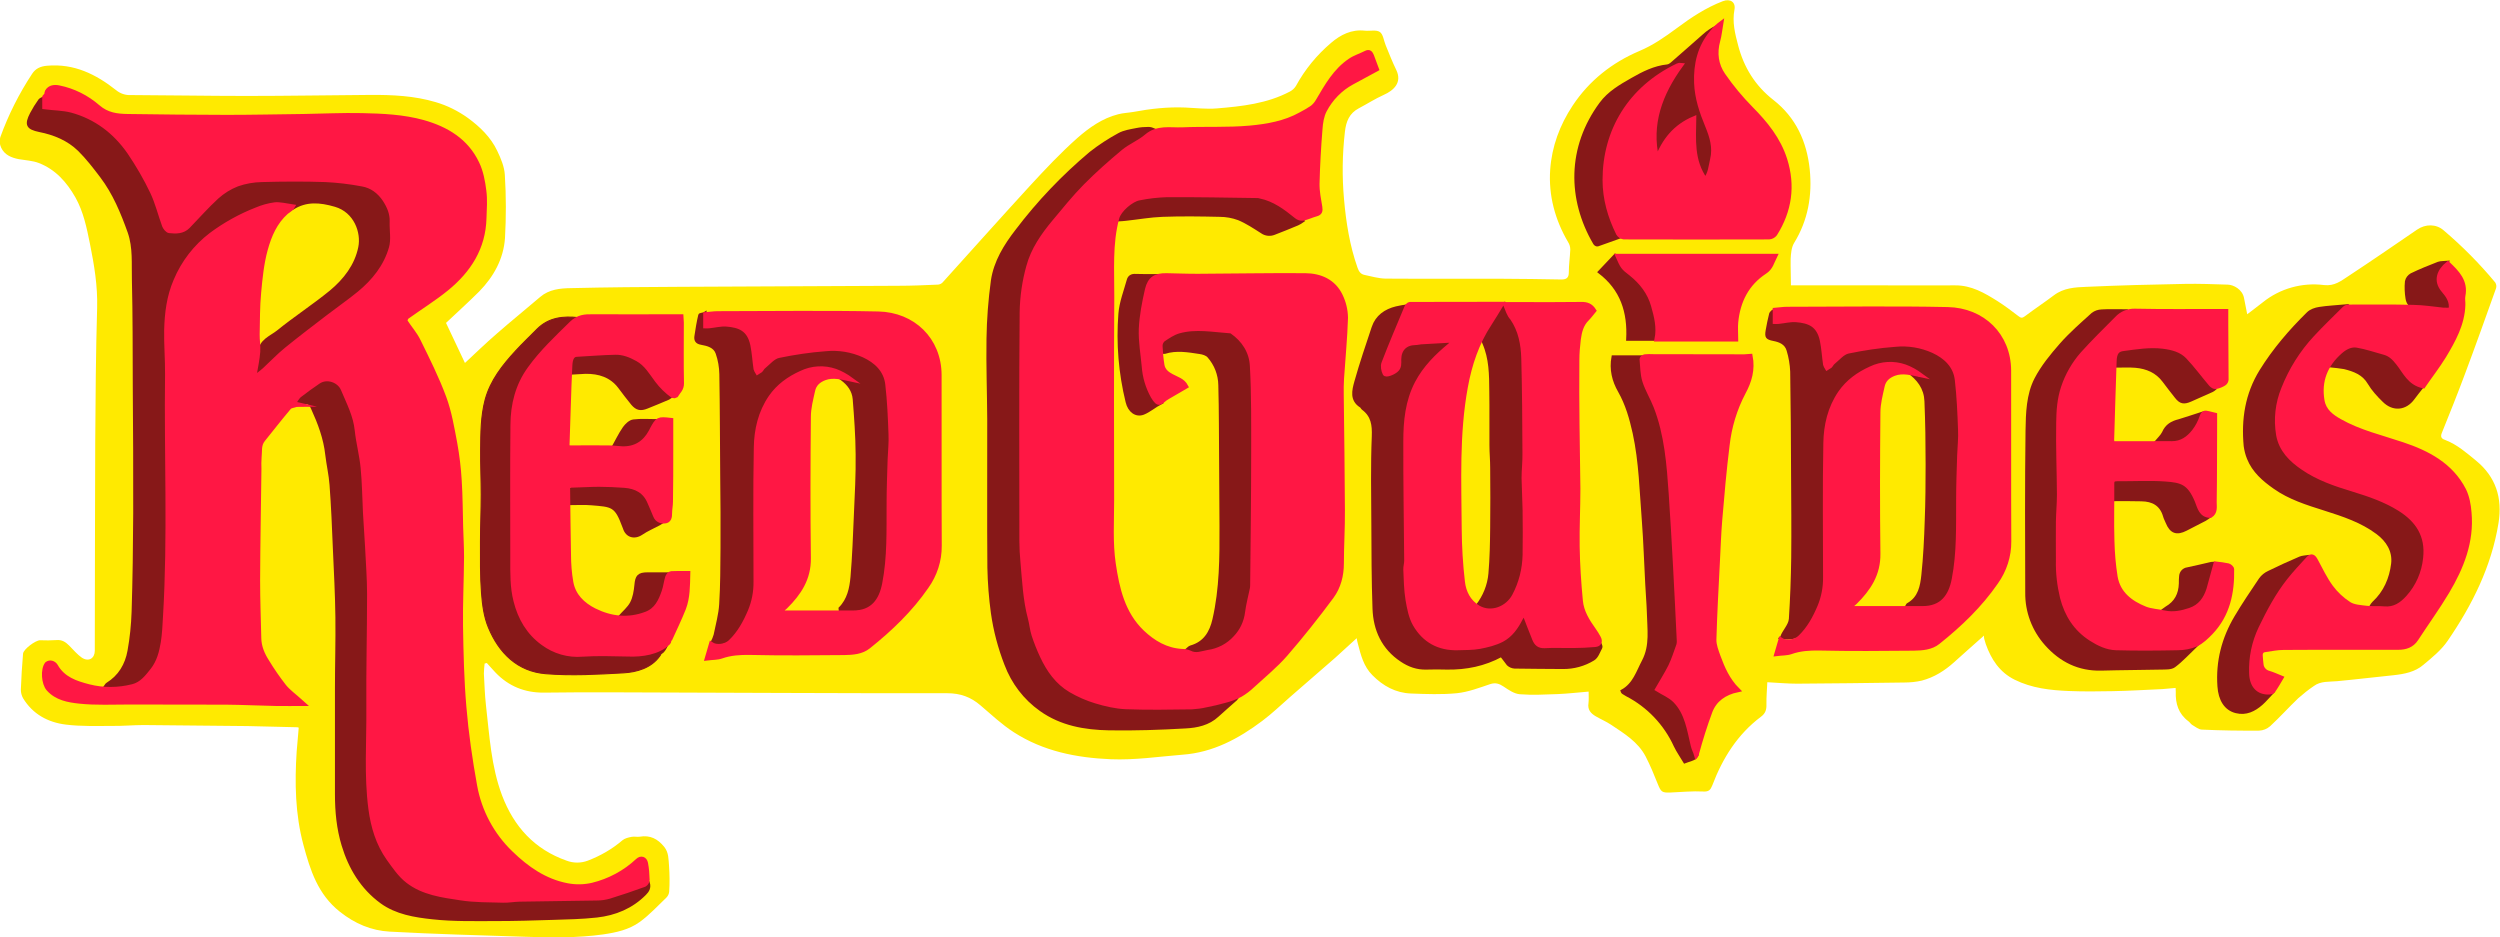 <?xml version="1.0" encoding="utf-8"?>
<!-- Generator: Adobe Illustrator 24.1.2, SVG Export Plug-In . SVG Version: 6.00 Build 0)  -->
<svg version="1.2" baseProfile="tiny" id="Layer_4" xmlns="http://www.w3.org/2000/svg" xmlns:xlink="http://www.w3.org/1999/xlink"
	 x="0px" y="0px" viewBox="0 0 1704 638.6" overflow="visible" xml:space="preserve">
<path fill="#FFEA00" d="M1220.7,194.5h62.9c16.3,0,32.7,0.1,49,0c11.1-0.1,20.1,5.2,29,10.8c4.9,3.1,9.6,6.7,14.2,10.2
	c1.6,1.3,2.6,1.4,4.3,0.1c6.5-4.9,13.3-9.4,19.8-14.3c6.7-5.1,14.5-5.5,22.2-5.8c22.4-1,44.7-1.6,67.1-2c9.7-0.2,19.5,0.2,29.2,0.5
	c4,0.1,9.9,3.2,11.1,9c0.7,3.6,1.4,7.3,2.2,11.2c3.6-2.8,7.2-5.4,10.7-8.2c11.7-9.4,26.8-13.6,41.7-11.7c7.2,0.8,11.6-2.9,16.4-6
	c15.8-10.4,31.4-21.1,47-31.8c5.7-3.9,13-4,18.2,0.6c12.7,10.8,24.5,22.7,35.1,35.5c0.7,1.2,0.9,2.6,0.5,3.9
	c-6.9,19.3-13.8,38.7-21,57.9c-5.1,13.7-10.5,27.2-16,40.8c-1.3,3.2,0.6,4.1,2.6,4.8c8,3.1,14.3,8.7,20.8,14
	c13.5,11.1,18,25.4,15.3,42.4c-4.8,29.7-17.9,55.9-34.7,80.4c-4.3,6.3-10.6,11.4-16.6,16.4c-5.6,4.8-12.8,6.2-20,7
	c-12.9,1.3-25.8,2.9-38.8,4.1c-5.4,0.5-11.1-0.2-15.8,3.3c-3.7,2.5-7.2,5.3-10.6,8.3c-6.5,6.2-12.6,13-19.2,19.1
	c-2.1,1.8-4.7,2.9-7.5,3c-13,0.1-26.1-0.1-39.1-0.7c-2.2-0.1-4.4-2-6.5-3.2c-1-0.6-1.6-1.8-2.6-2.5c-6.8-5.1-8.9-12.1-8.6-20.2
	c0-0.7-0.1-1.4-0.1-2.5c-3.2,0.3-6.2,0.6-9.1,0.8c-11.3,0.5-22.6,1.2-33.9,1.4c-9.9,0.2-19.8,0.3-29.6-0.1
	c-12.8-0.5-25.4-1.9-37.1-7.7c-10.3-5.1-16-13.9-19.7-24.3c-0.8-2.4-1.5-4.8-1.2-5.8c-6.7,6-13.5,11.9-20.2,18
	c-6.5,5.9-13.8,10.5-22.2,12.7c-3.9,0.9-7.9,1.3-11.9,1.3c-24.4,0.4-48.8,0.6-73.2,0.8c-6.4,0-12.9-0.6-20.2-1
	c-0.2,5-0.7,10.1-0.6,15.2c0.1,3.5-0.7,6.1-3.7,8.3c-16,12-26.2,28.3-33.2,46.8c-1.2,3-2.3,4.4-6.1,4.2c-7.5-0.4-15.1,0.4-22.6,0.7
	c-5.7,0.2-6.3-0.5-8.5-5.9c-2.5-6.3-5.1-12.6-8.2-18.6c-5.2-10-14.6-15.7-23.6-21.7c-3.3-2.2-7.1-3.8-10.5-5.8s-5.6-4.5-4.9-8.9
	c0.3-2.4,0.1-4.8,0.1-7.9c-7.2,0.6-14.1,1.4-21.1,1.7c-8.6,0.3-17.3,0.8-25.8,0.1c-3.8-0.3-7.6-2.9-11-5.2c-3-2-5.5-2.9-9.2-1.7
	c-7.4,2.5-15,5.4-22.7,6.2c-10.3,1-20.9,0.6-31.3,0.2s-19-5.1-26.3-12.5c-6-6-7.9-13.8-9.9-21.5c-0.3-1-0.5-2.1-0.8-3.7
	c-5.2,4.7-9.9,9.1-14.7,13.4c-10.2,8.9-20.4,17.7-30.6,26.6c-6.3,5.5-12.4,11.4-19.1,16.4c-16.1,12.1-33.6,21.5-54.2,23
	c-16.3,1.3-32.6,3.8-49.1,3.1c-23.5-1-46-5.5-66-18.4c-8.1-5.2-15.3-12-22.7-18.3c-6.6-5.7-13.7-8.3-22.8-8.3
	c-75.4,0.1-150.8-0.4-226.1-0.6c-16.2-0.1-32.4,0-48.7,0.2c-13,0.1-24-4.3-33-13.7c-2-2.1-3.9-4.3-5.9-6.5l-1.5,0.4
	c-0.3,2.2-0.4,4.5-0.5,6.8c0.4,7.2,0.6,14.3,1.4,21.5c2.4,20.7,3.5,41.7,11,61.6c8.1,21.3,22.1,36.7,43.9,44.4
	c4.7,1.8,9.9,1.8,14.6,0c8.6-3.3,16.6-7.9,23.6-13.9c1.6-1.3,4-1.9,6.2-2.3c1.8-0.4,3.7,0.2,5.5-0.1c7.1-1.2,12.2,1.4,16.7,6.9
	c3.2,4,2.9,8.6,3.3,13c0.4,5.8,0.5,11.7,0.1,17.5c-0.1,1.5-0.8,3-1.9,4.1c-6,5.7-11.6,11.9-18.3,16.7c-7.2,5.2-15.9,7.1-24.8,8.4
	c-17.8,2.5-35.7,2.2-53.5,1.6c-30.7-1-61.4-1.8-92.1-3.5c-12.4-0.7-23.6-5.4-33.8-13.5c-15.1-11.9-20.3-28.5-24.9-45.6
	c-5.6-20.9-6-42.3-4.6-63.7c0.4-5.3,0.9-10.7,1.4-16.2c-0.4-0.2-0.8-0.3-1.2-0.3c-11.2-0.3-22.4-0.6-33.5-0.8
	c-23.6-0.3-47.2-0.5-70.9-0.7c-7.1,0-14.3,0.7-21.4,0.6c-10.6,0-21.2,0.4-31.7-0.9c-12.2-1.5-22.6-7.1-29.2-18
	c-1-1.8-1.5-3.8-1.5-5.8c0.3-8.2,0.8-16.4,1.5-24.6c0.3-3,8.5-9.1,11.6-9.1c3.7,0.2,7.3,0.1,11-0.1c3.9-0.4,6.4,1.3,8.9,3.8
	c2.8,2.8,5.4,6,8.6,8.2c4.6,3,8.8,0.5,8.8-4.8c0.1-47.3,0.1-94.6,0.3-141.9c0.2-30.6,0.4-61.2,1.3-91.8c0.4-14.9-2-29.2-4.9-43.6
	c-2.2-10.9-4.4-21.8-9.9-31.6c-5.9-10.4-13.6-19.1-25-23.5c-4.2-1.6-9-1.8-13.6-2.6c-5.1-1-9.7-2.9-12-7.8c-1.1-2.3-1.3-4.8-0.6-7.2
	C5.7,78.3,13,63.8,21.9,50.3c2.3-3.5,5.5-5.1,10.2-5.5c18.4-1.6,33.3,5.8,47.1,16.7c2.8,2.3,6.4,3.5,10,3.3
	c26.2,0.1,52.4,0.6,78.7,0.6c28.2,0,56.3-0.5,84.5-0.7c15-0.1,30.1,0.6,44.5,4.9c7.9,2.3,15.3,6,22,10.8c8.1,5.9,15.6,13.1,20,22.4
	c2.5,5.2,4.9,10.9,5.2,16.5c0.9,14.3,0.9,28.7,0.1,43c-1,14.2-7.7,26.3-17.6,36.4c-7.3,7.3-15,14.2-22.6,21.4l12.9,27.3
	c7.1-6.6,14.1-13.4,21.5-19.8c9.8-8.6,20-16.8,29.8-25.2c6.1-5.2,13.6-5.9,21-6c24.8-0.6,49.5-0.8,74.3-0.9
	c49.5-0.3,99-0.4,148.6-0.7c9.1,0,18.2-0.4,27.3-0.8c1.1-0.1,2.2-0.6,3-1.4c19.8-21.9,39.4-43.9,59.3-65.6
	c10.5-11.4,21.1-22.7,32.7-33c8-7,17-13.4,27.7-16.1c3.4-0.9,6.9-1,10.4-1.6c11.7-2.2,23.5-3.5,35.4-3c7.2,0.3,14.4,1.2,21.5,0.6
	c17.1-1.4,34.3-3.3,49.8-11.5c1.7-0.9,3.1-2.2,4.1-3.8c6.1-11.2,14.3-21.2,24-29.4c6.4-5.5,13.9-9.3,22.9-8.3
	c3.5,0.4,7.8-0.8,10.3,0.9c2.3,1.6,2.7,6,4,9.1c2.3,5.6,4.5,11.3,7.2,16.8c4.1,8.5-1.6,13.9-8.6,17c-5.8,2.6-11.2,6.1-16.9,9.1
	c-6.5,3.4-8.7,9-9.5,15.9c-1.8,15.4-2,30.9-0.6,46.3c1.4,15.8,3.9,31.5,9.2,46.5c0.9,2.6,2.2,4.4,4.8,4.9c4.7,1,9.5,2.4,14.2,2.5
	c26.6,0.2,53.1,0,79.7,0.1c13.4,0,26.8,0.3,40.2,0.5c3.2,0,5.1-0.9,5.1-4.8c0-5.2,0.8-10.4,1-15.6c0-1.8-0.5-3.6-1.5-5.1
	c-8.9-15.2-13.4-31.7-12.2-49.3c1.1-15.8,6.5-30.4,15.3-43.7c11.3-17.1,26.9-29.3,45.4-37.2c9.5-4,17.5-9.6,25.6-15.6
	c9.8-7.3,19.9-14,31.4-18.4c5-1.9,8.9,0.6,7.9,5.8c-1.6,8.4,0.4,16.4,2.5,24.3c3.9,15,11.6,27.5,24,37.2
	c15.4,12,22.8,28.4,24.8,47.3c1.8,17.8-1.1,34.7-10.7,50.3c-1.8,3-2.1,7.2-2.3,10.8C1220.4,182.5,1220.7,188.6,1220.7,194.5z
	 M1129.7,70.9c1.6-0.9,3.6-1.3,4.3-2.5c3.9-6.4,7.5-13,11.5-20C1139.4,49.1,1130.8,61.9,1129.7,70.9L1129.7,70.9z M696.5,183.6
	l-6.8,9.3l25.3-3.1C708.8,187.7,701.8,189.3,696.5,183.6z M1146.2,498.8l-1.5,0.5c1.8,6,0.1,13.3,6.8,17.6c4-2.9,4.6-6.8,1.8-11.4
	c-0.4,1.6-0.8,3-1.2,4.4l-1,0.3C1149.6,506.4,1147.9,502.6,1146.2,498.8L1146.2,498.8z M1160.5,27.4c0.2,0.2,0.3,0.4,0.5,0.6
	l9.9-9.7l-0.7-0.7L1160.5,27.4z"/>
<path fill="#871818" stroke="#871818" stroke-width="2" stroke-miterlimit="10" d="M71.4,468.5c0.8-1.1,1.2-2,1.8-2.3
	c8.4-5.2,13-13.1,14.7-22.5c1.6-8.8,2.5-17.8,2.8-26.7c0.7-22.4,1-44.8,1.1-67.2c0.1-28.8-0.1-57.5-0.3-86.3
	c-0.1-24.2,0-48.5-0.6-72.7c-0.3-10.9,0.8-22-2.9-32.6c-4.8-13.4-10.2-26.5-18.9-38c-4.8-6.3-9.6-12.6-15.2-18.1
	C46.5,94.9,37,91,26.9,89c-8.1-1.7-9.4-3.9-5.5-11.5c1.7-3.2,3.6-6.3,5.7-9.2c0.7-0.9,2.3-1.2,3.8-2v8.3c1.9-0.3,3.8-0.5,5.6-0.6
	c11,0.1,20.7,4.1,30.1,9.3c10.2,5.6,16.8,14.5,23.7,23.5c9.2,12,15.2,25.6,20.4,39.6c0.9,2.5,0.9,5.3,2,7.6c0.8,1.7,2.7,3.7,4.3,3.9
	c6.7,0.9,11.7-1.7,16.4-7c7.4-8.5,14.8-17,24.8-22.9c6-3.5,12.8-4.7,19.4-4.9c16.9-0.5,33.9-0.6,50.9,0c9.6,0.4,19.6,0.9,28,7
	c7.1,5.2,10.7,12,11.5,20.8c0.7,7.2,1.2,14.3-1.6,21c-4.4,10.8-11.5,20.4-20.6,27.6c-12.4,9.8-25.5,18.6-37.9,28.4
	c-8.8,7-17,14.8-25.4,22.2c-1.9,1.7-3.7,3.5-5.6,5.3l-1.5-0.9c0.5-4.6,1.3-9.3,1.5-13.9c0.2-8.4,7.6-10.6,12.6-14.6
	c11.7-9.5,24.4-17.7,36-27.2c9.5-7.9,17.2-17.8,19.7-30.2c2.1-10.3-3-24.6-16.6-28.6c-10.6-3.1-20-3.8-29.1,2
	c-0.6,0.3-1.2,0.6-1.9,0.8c0.2-1.3,0.3-0.3,0.4-1.3c-4.6-3.4-9.7-3.3-14.6-1.7c-18,5.9-34.6,14.5-48,28.2
	c-8.1,8.3-13.4,18.3-17,29.4c-5.4,16.8-3.9,34-4.1,51.2c-0.1,5.2,0.6,10.4,0.6,15.6c0,42.3,0.1,84.6,0,126.9
	c-0.1,13.3-0.2,26.7-1.6,40c-1.2,11.5-4.3,23-13.6,31.1c-2.9,2.6-7,4.1-10.8,5.3C83.1,469.4,77.1,469.8,71.4,468.5z"/>
<path fill="#871818" stroke="#871818" stroke-width="2" stroke-miterlimit="10" d="M788.2,89.2c-12.5,5.2-22.2,12.6-31.3,20.8
	c-7.4,6.6-14.5,13.6-21.1,21c-8.1,9.2-15.4,19.2-23.3,28.6c-5.3,6.3-8.2,13.7-11.1,21.2c-1.4,3.8-2.3,7.9-2.6,12
	c-5,61.5-1.2,123.2-2.1,184.7c-0.2,10.4,2,20.8,3.3,31.2c0.7,5.8,1.8,11.6,3.2,17.3c1.4,5.3,3.9,10.4,5.4,15.7
	c2.1,7.3,5.8,14,10.7,19.7c7,8.3,16.1,13.2,26.5,16.7c12.5,4.2,25.2,4.2,38,4.2c9.3,0,18.6,0.3,27.8-0.1c6.4-0.2,12.8-1,19-2.4
	c4.4-1,8.5-3.5,13.6-5.8c-0.5,0.9-1.1,1.8-1.8,2.6c-4.1,3.7-8.4,7.3-12.5,11.1c-6.2,5.8-14.1,7.4-21.8,7.8
	c-17.3,1-34.8,1.6-52.2,1.3c-16.5-0.3-32.6-3.1-46.5-13c-10.9-7.7-19.1-18.5-23.8-31c-4.4-11.3-7.5-23-9.2-35
	c-1.4-10.2-2.2-20.5-2.4-30.9c-0.3-33.8,0-67.6-0.1-101.3c-0.1-18.2-0.8-36.5-0.5-54.7c0.2-13.2,1.2-26.5,3-39.6
	c1.9-12.9,8.7-23.9,16.7-34.2c14.7-19.4,31.6-37.1,50.3-52.8c6.1-4.8,12.6-9,19.4-12.7c3.5-1.9,7.7-2.5,11.7-3.3
	c2.8-0.6,5.7-0.8,8.6-0.8C784.8,87.5,786.2,88.4,788.2,89.2z"/>
<path fill="#871818" stroke="#871818" stroke-width="2" stroke-miterlimit="10" d="M201.4,274.6c5.2-6.5,11.8-11.7,19.3-15.3
	c4.2-2.1,11.4,1.4,13.4,6.1c2.8,6.4,5.8,12.8,7.7,19.5s2.5,13.9,3.9,20.9c1.8,9.3,2.1,18.7,2.3,28.2c0.2,11.6,1.4,23.2,2.1,34.8
	c0.5,9.1,1.3,18.1,1.4,27.2c0.4,21.8,0.7,43.6,0.7,65.4c0,26.2-1,52.4-0.5,78.5c0.3,17.6,5.7,34.7,15.5,49.3
	c8.6,13.1,21.5,18,35.7,21.1c10.5,2.2,21.3,3.3,32.1,3c15.2-0.3,30.3,0,45.5-0.1c9.2-0.1,18.5-0.1,27.7-0.8s18.2-2.3,26.4-6.8
	c2.4-1.3,4.9-2.4,7.4-3.6c0.8,3-0.3,5.1-2.4,7.2c-9.1,9.2-20.4,13.8-32.9,15.2c-10,1.1-20.1,1.3-30.1,1.6c-12.7,0.4-25.4,0.8-38,0.8
	c-14.6,0-29.3,0.4-43.8-1.2c-12.1-1.3-24.6-3.3-34.8-10.7c-13.3-9.7-21.5-23.3-26.2-38.9c-3.4-11.3-4.5-22.8-4.5-34.6
	c0-24.1,0-48.3,0-72.4c0-16.1,0.5-32.2,0.3-48.3c-0.2-15.5-1-30.9-1.7-46.3c-0.6-14.7-1.2-29.4-2.3-44c-0.5-6.8-2.1-13.6-2.9-20.4
	c-1.2-11.2-5.1-21.5-9.7-31.6c-1.6-3.7-3.1-4.4-6.9-3.5c-1.4,0.3-2.8,0.5-4.2,0.6L201.4,274.6z"/>
<path fill="#871818" stroke="#871818" stroke-width="2" stroke-miterlimit="10" d="M572.5,414.7c5.9-5.9,7.5-13.7,8.2-21.4
	c1.2-14,1.7-28.2,2.3-42.2c0.6-13.9,1.4-27.7,1.2-41.6c-0.1-12.5-1-25-2-37.5c-0.5-5.8-3.7-10.2-8.5-13.7c-13.5-10-28-8.9-41.1,2.3
	c-10,8.5-14.2,19.5-15.9,31.7c-1.1,8.4-1.6,16.9-1.5,25.3c-0.2,26.1,0,52.2-0.1,78.3c-0.1,14.7-6.5,26.9-15.7,37.9
	c-3.6,4.3-8.2,5.1-14,4c0.8-1.6,1.5-3.3,2-5c1.4-7,3.4-14,3.8-21c0.8-12.8,0.8-25.6,0.9-38.3c0.1-16.3,0-32.7-0.2-49
	c-0.2-23.2-0.2-46.3-0.6-69.5c-0.1-4.8-0.9-9.6-2.5-14.2c-1.6-4.8-6.5-6-10.9-6.8c-3-0.5-4-2.1-3.6-4.8c0.7-4.8,1.5-9.6,2.6-14.3
	c0.2-0.9,1.9-0.4,3.7-1.5v7.4c1.5,0,2.7,0.3,3.7,0c6.4-2.1,12.6-1.4,18.9,0.6c5.1,1.6,9.9,8.4,10.5,14.8c0.4,4.6,0.9,9.1,1.5,13.6
	c0.1,0.9,0.9,2.5,1.4,2.5c1.1,0,2.2-0.5,2.9-1.4c6.2-9.7,16-11.6,26.4-12.3c7.5-0.5,14.9-2.1,22.3-2c11,0.3,21.7,2.3,29.9,10.7
	c5.1,5.1,7.9,12,8,19.2c0.3,11.6,1.2,23.2,1.3,34.9c0.1,11.6-0.4,23.3-0.7,35c-0.2,10.7,0,21.4-0.9,32.1s-1.9,21.7-4.4,32.1
	c-2.5,10.7-9.3,14.9-20.2,15c-2.9,0-5.7,0.3-8.6,0.5C572.5,415.6,572.5,415.2,572.5,414.7z"/>
<path fill="#871818" stroke="#871818" stroke-width="2" stroke-miterlimit="10" d="M1023.3,446.8c-11.6,6.3-24,8.8-37.1,8.6
	c-4.6-0.1-9.3-0.2-13.9,0c-6.4,0.2-11.9-1.8-17.1-5.3c-12.6-8.4-18.2-20.8-18.7-35.3c-0.7-19.3-0.7-38.7-0.8-58.1
	c-0.1-19.7-0.5-39.5,0.3-59.2c0.3-7.9-0.5-14.1-7-19c-0.6-0.4-0.8-1.3-1.4-1.6c-6.8-4.3-5.1-10.8-3.5-16.6
	c3.5-12.5,7.7-24.8,11.8-37.1c2.5-7.5,8.4-11.6,15.8-13.4c2.2-0.5,4.5-0.9,7.4-1.4c-1.7,3.9-3.4,7.3-4.8,10.8
	c-3.2,8.2-6.4,16.4-9.5,24.6c-1,2.3-1.7,4.6-2.1,7.1c-0.2,1.4,0.8,4.3,1.4,4.3c2.4,0.1,5.2,0,7.2-1.1c2.9-1.7,3.4-4.9,3.1-8.3
	c-0.5-5.2,2.3-8.9,6.8-10.9c2.3-1,5.2-0.7,7.8-0.9c6.8-0.5,13.7-1,20.5-1.5l0.3,1c-1.3,1.2-2.6,2.6-4.1,3.7
	c-13.2,10.5-22.8,23.4-25.7,40.4c-1.3,7.6-2,15.2-2.2,22.9c-0.3,17.1-0.2,34.1-0.1,51.2c0.1,9.8,0.5,19.7,0.7,29.5
	c0.1,7.2-0.4,14.5,0.1,21.7c0.7,9.7,2,19.4,8.6,27.5c5.5,6.8,12.6,10.9,21,11.6c10.2,0.9,20.4,0.1,30.2-2.5
	c6.7-1.8,11-6.2,14.9-11.4c2.2-2.8,3.8-6,5.7-9c2.2,5.8,4.4,11.4,6.7,17.1c1.2,3,3,4.8,6.8,4.6c6.6-0.3,13.2,0,19.9-0.1
	c5-0.1,10-0.3,15-0.8c1.4-0.2,0.7-1.7,2.6-2.9c0.1,1.1,1.9,3.2,1.2,4.5c-1.6,2.9-2.5,6.2-5.1,7.8c-6.2,3.8-13.4,5.8-20.8,5.7
	c-11-0.1-22-0.1-32.9-0.3c-1.6-0.1-3.2-0.8-4.4-1.9C1026.4,450.7,1024.8,448.8,1023.3,446.8z"/>
<path fill="#871818" stroke="#871818" stroke-width="0.75" stroke-miterlimit="10" d="M394.3,216.5c-7.2,7.1-14.6,13.8-21.3,21.1
	c-8.2,8.9-16.1,18.3-19.2,30.3c-1.7,6.5-3.1,13.2-3.2,19.9c-0.3,35.7-0.3,71.5,0,107.2c0.1,11.9,3.1,23.4,10.2,33.1
	s16.8,16.7,29.5,17.6c3.2,0.2,6.4,0,9.6,0c10,0,20.1-0.2,30.1,0c9,0.3,17.8-7.2,24.2-13.6l0.1-0.1l0,0c1.4-1.2,3.4,0.2,2.8,1.9
	c-1.1,3.1-3,9.6-6.1,11.4c-0.9,0.4-0.6,1.1-1.3,1.8c-5.8,8.2-15.7,11-24.7,11.5c-17.6,1-35.4,2-52.9,0.6
	c-19.3-1.5-32-14.1-39.2-31.5c-3-7.2-4.1-15.5-4.7-23.4c-0.9-11.8-0.7-23.6-0.7-35.4c0-10.6,0.5-21.2,0.5-31.8
	c0-10.1-0.5-20.2-0.4-30.3c0.1-11.5,0.1-23.1,3.1-34.4c3.6-13.3,11.9-23.6,20.9-33.4c4.7-5.1,9.8-9.9,14.6-14.8
	C374.2,216.3,384,215.4,394.3,216.5z"/>
<path fill="#871818" stroke="#871818" stroke-width="2" stroke-miterlimit="10" d="M1496.3,440.6c-4.7,4.5-9.1,9.4-14.3,13.3
	c-2.2,1.7-6,1.4-9.2,1.5c-13.5,0.3-27,0.3-40.5,0.7c-15.3,0.4-27.6-5.7-37.6-16.9c-8.7-9.7-13.5-22.3-13.3-35.4
	c-0.1-36.8-0.3-73.6,0.2-110.4c0.2-11.8,0.5-24.3,6-35c4.4-8.5,10.7-16.2,17.1-23.5c6.6-7.5,14.2-14.1,21.6-20.8
	c1.8-1.4,3.9-2.1,6.2-2.2c5-0.3,10.1-0.1,15.6-0.1c-6,5.6-11.8,10.6-17.1,16c-11.9,11.9-22.6,24.6-26.2,41.7c-1.1,5.9-1.7,12-1.7,18
	c-0.2,13.3-0.2,26.6,0,39.8c0,5.8,0.7,11.6,0.7,17.4c-0.1,14.6-0.8,29.2-0.6,43.8c0.1,10.5,2.1,20.9,7,30.4
	c5.8,11.1,14.7,18.4,26.8,21.6c3.4,0.9,7.1,1,10.7,1.5c0.1,0,0.2,0,0.4,0C1463.8,441.3,1479.9,443.8,1496.3,440.6z"/>
<path fill="#871818" stroke="#871818" stroke-width="2" stroke-miterlimit="10" d="M1105.6,471c8.2-4.5,10.6-13,14.5-20.4
	c5.6-10.6,3.6-22,3.4-33.1c-0.2-6.4-0.8-12.9-1.1-19.3c-0.8-14.3-1.2-28.7-2.3-43c-1.6-20.1-2-40.4-6.3-60.1
	c-2.2-9.9-4.9-19.5-10-28.5c-4.1-7.1-6-14.9-4.4-23.4h20.1c0.1,1.4,0.1,2.7,0,4.1c-0.9,8.3,3,15.1,6.1,22.5
	c3.9,9.4,7.6,19.2,9.2,29.3c2.7,17.2,3.8,34.6,5.3,52c1,11.4,1.6,22.8,2.2,34.2c0.8,16.2,1.4,32.3,2.4,48.5
	c0.3,4.9-1.2,9.1-2.8,13.4c-2.8,7.4-6,14.6-11.2,20.6c-0.6,0.7-1.1,1.5-1.8,2.7c14.1,3,19.6,13.2,22.5,25.6c1,4.6,1.9,9.2,3,13.8
	c0.5,2.2,3.7,4.2,1.1,6.4c-1.7,1.5-4.4,1.9-7.2,3c-2.1-3.6-4.7-7.2-6.5-11c-6.8-14.9-18.4-27.1-32.9-34.6c-0.8-0.5-1.7-1-2.5-1.5
	C1105.8,471.8,1105.8,471.5,1105.6,471z"/>
<path fill="#871818" stroke="#871818" stroke-width="2" stroke-miterlimit="10" d="M1598.4,208.5c-16.8,15.2-30.6,31.4-39.9,51.1
	c-4.6,9.6-6.8,20.3-6.2,30.9c0.6,14,8.6,23.2,19.9,30.1c11.9,7.3,25.3,10.9,38.4,15.3c10.5,3.5,20.8,7.5,29.7,14.5
	c7.5,5.9,12.4,13,12.9,22.8c0.8,15.7-4.8,28.4-17.3,37.9c-4.5,3.4-12.9,4.2-20,2.3c0.5-0.9,1.2-1.7,1.9-2.5
	c7.8-7.2,11.8-16.6,13-26.7c1-8.6-3.4-15.8-10.4-21c-10.7-8-23.2-12.1-35.8-16.1c-12-3.8-24-7.5-34.3-14.8
	c-7.4-5.2-14.3-11.1-17.8-19.9c-1.1-2.7-1.8-5.5-2.2-8.4c-1.7-18.1,0.9-35.3,10.7-51.2c9-14.5,20-27.3,32.1-39.2
	c1.9-1.9,5-3,7.8-3.4C1586.5,209.3,1592.1,209.1,1598.4,208.5z"/>
<path fill="#871818" stroke="#871818" stroke-width="2" stroke-miterlimit="10" d="M808.7,443.2c1-0.8,1.8-2,3-2.3
	c9.5-2.7,13.7-9.9,15.7-18.7c4.8-20.9,4.9-42.2,4.8-63.5c-0.2-23.2-0.3-46.3-0.4-69.5c-0.1-8.9-0.1-17.8-0.4-26.7
	c-0.1-7.2-2.8-14.2-7.6-19.6c-1.3-1.5-3.9-2.3-6.1-2.6c-7.9-1.2-15.9-2.6-23.8-0.1c-0.6,0.1-1.2,0-1.7-0.1c-1-6,1.5-9.6,7.5-11.8
	c10.4-3.9,21-5.2,31.8-2.3c0.4,0.1,0.7,0.1,1.1,0.1c9-1.4,13.5,4.5,17.1,11.1c2.8,5,4.7,10.4,4.6,16.5c-0.3,15.1-0.2,30.2-0.1,45.3
	c0.2,24.8,0.5,49.7,0.7,74.5c0,8.4-0.1,16.8-0.8,25.1c-0.5,5.7-2,11.3-3.2,16.9c-0.7,3-1.5,6-2.5,8.9c-2.5,7.8-8.5,14-16.2,16.7
	c-4.8,1.8-9.7,3.2-14.8,4.2c-2.5,0.5-5.2-0.7-7.8-1.1L808.7,443.2z"/>
<path fill="#871818" stroke="#871818" stroke-width="2" stroke-miterlimit="10" d="M1025.4,207c3.1,6.1,6.2,11.1,8.2,16.5
	c1.9,5.1,3.7,10.6,3.9,16c0.7,19,0.6,37.9,0.9,56.9c0.1,6.8,0.6,13.6,0.7,20.4c0,6.1-0.7,12.1-0.6,18.2c0.1,14.9,0.8,29.8,0.6,44.6
	c-0.1,10.2-3.1,20.1-8.6,28.7c-4.7,7.1-16.3,10.8-23.7,4.6c4.9-6.3,8-13.9,8.7-21.9c0.9-10.4,1.1-20.9,1.2-31.3
	c0.2-13.6,0.1-27.2,0-40.9c0-5.1-0.5-10.2-0.5-15.3c-0.1-12.3,0.1-24.5-0.1-36.8c-0.1-11.2-0.1-22.4-4.8-33c-0.9-2-1-3.5,0.2-5.4
	c2.3-3.4,4.5-6.9,6.6-10.4c1.6-2.7,2.9-5.5,4.6-8.2C1023.5,208.6,1024.4,207.7,1025.4,207z"/>
<path fill="#871818" stroke="#871818" stroke-width="2" stroke-miterlimit="10" d="M1144.9,44c-21.9,10.1-37.7,26.2-45.8,49.3
	s-5.7,45.6,5.5,68.1c-5.4,1.9-10.5,3.8-15.7,5.6c-0.5,0.2-1.7-0.5-2-1.1c-17.7-30.2-17.8-65.5,4.2-95.3c5.5-7.5,13.5-12.1,21.4-16.6
	c7.5-4.3,15.2-8.2,24-9.1c1.1-0.2,2-0.7,2.8-1.4c7.4-6.4,14.7-12.9,22.1-19.4c2.5-2.3,5.4-4.2,8.5-5.8c-2.2,3.1-4.7,6.1-6.6,9.4
	c-6.6,11.2-7.3,23.3-5.9,35.9c1.1,9.8,5.6,18.5,8.9,27.5c3.8,10.5,1.8,20.4-2.8,30.2c-8.9-12.1-8.2-26-7.7-40
	c-6.9-0.8-17.1,9.8-25.3,26.2l-1,0.1c-0.3-5.5-1.2-11-0.9-16.4c0.3-5.5,1.2-11,2.8-16.4c1.7-5.4,4-10.7,6.6-15.7
	c2.4-4.9,5.5-9.5,8.2-14.3L1144.9,44z"/>
<path fill="#871818" stroke="#871818" stroke-width="2" stroke-miterlimit="10" d="M1573.5,380.2c-3.7,4-7.8,7.7-10.8,12.1
	c-6.2,8.9-12.1,18-17.6,27.4c-4.4,7.5-8.4,15.4-9.2,24.2c-0.6,6.6-0.7,13.2-0.3,19.8c0.3,4.8,3.7,7.4,9.2,8.2
	c0.8,0.1,1.7,0.2,3.8,0.3c-2.8,2.9-4.8,5.4-7.2,7.5c-4.9,4.3-10.5,7.1-17.3,5.4c-7.2-1.8-11.1-8.2-11.7-17.3
	c-1.2-17,2.9-32.7,11.5-47.2c5.2-8.8,11-17.3,16.7-25.8c1.5-2.1,3.5-3.7,5.9-4.8c6.9-3.4,14-6.6,21.2-9.7c1.7-0.7,3.8-0.7,5.6-1
	L1573.5,380.2z"/>
<path fill="#871818" stroke="#871818" stroke-width="2" stroke-miterlimit="10" d="M762.4,149.9c0.8-6.4,5.2-9.8,9.9-12
	c4.6-2.2,9.7-3.5,14.8-3.8c18.1-0.6,36.2-0.8,54.4-0.8c5.8-0.1,11.6,0.3,17.4,1.1c9.4,1.4,16.6,7.3,24,12.8c1.5,1.1,3.2,2.1,5.1,3.4
	c-1.1,0.8-2.3,1.5-3.6,2.1c-5.3,2.2-10.6,4.4-15.9,6.4c-2.7,1.1-5.9,0.8-8.3-0.9c-5.2-3.3-10.4-6.8-16-9.1
	c-4.1-1.5-8.5-2.3-12.8-2.3c-13-0.3-26.1-0.5-39.1,0c-8.3,0.3-16.6,1.8-24.9,2.7C765.8,149.7,764.2,149.8,762.4,149.9z"/>
<path fill="#871818" stroke="#871818" stroke-width="2" stroke-miterlimit="10" d="M791.3,274.6c-4.2,2.2-8,5.5-12,7.1
	c-5,1.9-9.6-1.5-11.1-7.8c-4.8-19.6-6.5-39.9-4.9-60.1c0.6-7.7,3.6-15.3,5.7-22.9c0.6-2.3,2.4-3.4,5-3.2c4.9,0.2,9.7,0.1,15.3,0.1
	c-8.5,6-9,14.7-9.9,23.3c-0.7,7.2-1.7,14.5-1.3,21.7c0.6,11.1,1.7,22.3,5.8,32.9C785.3,269.3,786.9,272.1,791.3,274.6z"/>
<path fill="#871818" stroke="#871818" stroke-width="2" stroke-miterlimit="10" d="M388.8,254.4c0.8-3.8,1.2-7.1,2.3-10.2
	c0.7-1.4,1.9-2.3,3.4-2.6c7.7-0.7,15.4-1.3,23.1-1.5c12.1-0.4,21.3,4.9,28,14.8c2.5,3.7,5.2,7.2,8.2,10.6c1.2,1.3,3.3,1.9,5.7,3.1
	c-1.2,1.1-2.5,2.1-3.9,2.9c-4.8,2.1-9.6,4-14.5,6c-4.4,1.8-7,1.3-10-2.2c-3.1-3.7-6-7.7-8.9-11.5c-5.8-7.6-13.9-10.1-23.1-10
	C396.1,253.9,393.1,254.2,388.8,254.4z"/>
<path fill="#871818" stroke="#871818" stroke-width="2" stroke-miterlimit="10" d="M1509.6,265c-0.6,0.5-1.2,1-1.9,1.3
	c-4.9,2.2-9.8,4.4-14.6,6.5c-4.6,2-6.8,1.6-9.8-2.2c-2.9-3.6-5.7-7.3-8.5-11c-4.8-6.4-11.5-9.2-19.1-9.9c-4.6-0.4-9.2-0.1-14-0.1
	c0.2-1.5,0.7-3.4,0.8-5.4c0.3-4.4,2.4-6.7,6.9-7.1c9.4-0.7,18.7-2.6,28.1-0.8c10,1.9,16.8,8.3,22.3,16.4
	C1502.7,257.1,1506.2,260.9,1509.6,265z"/>
<path fill="#871818" stroke="#871818" stroke-width="2" stroke-miterlimit="10" d="M1440.4,340.6c0-4.1,0-7.6,0-11.1
	c0-2.2,0.8-3.1,3-3.1c11.5,0,23-0.4,34.4,0.2c9.4,0.5,16.4,5.1,19.8,14.7c1.5,4.2,2.1,9.8,9.1,9.6l-0.3,0.9
	c-1.1,0.8-2.2,1.6-3.4,2.3c-4.3,2.3-8.7,4.4-13,6.7c-6.4,3.3-10.2,1.9-12.9-4.7c-0.6-1.5-1.4-2.9-1.8-4.4c-2.3-7.9-8-10.9-15.7-11
	C1453.5,340.5,1447.3,340.6,1440.4,340.6z"/>
<path fill="#871818" stroke="#871818" stroke-width="2" stroke-miterlimit="10" d="M1588.3,249.4c2.7-7.8,12.7-14.1,20.9-13.1
	c8.8,1.1,17.5,2.9,23.9,9.7c3.6,3.9,6.4,8.4,9.7,12.6c1,1.1,2.2,2,3.5,2.8c1.4,0.9,2.9,1.6,4.5,2.5c-2.2,2.8-4.2,5.2-6,7.7
	c-5.3,7.2-13.6,8-20,1.6c-3.7-3.6-7.4-7.6-10-12c-3.9-6.7-10.2-8.9-16.9-10.6C1594.8,250.1,1591.5,249.7,1588.3,249.4z"/>
<path fill="#871818" stroke="#871818" stroke-width="2" stroke-miterlimit="10" d="M1100.9,174c0.4,0.3,2.6,2.4,2.6,2.5
	c1.5,6.7,7.7,9.3,12,13.5c7.2,6.8,11.9,15.8,13.4,25.6c0.8,5.2,2.5,10.4,0.2,15.7h-19.7c1-18.6-4-34.3-19.3-45.9L1100.9,174z"/>
<path fill="#871818" stroke="#871818" stroke-width="2" stroke-miterlimit="10" d="M1667.9,178.8c-1.5,2.3-2.7,3.9-3.7,5.6
	c-2.9,4.9-2.4,8.3,0.7,12.9c2.1,3.2,3.9,6.5,5.6,10c0.4,0.8,0.2,1.9,0.4,3.3c-5.6-0.3-10.8-0.5-16.1-0.8c-2.6-0.2-5.3-0.9-7.9-0.8
	c-4.2,0.2-5.8-2.5-6.3-5.6c-0.6-3.8-0.8-7.7-0.4-11.6c0.4-2,1.7-3.6,3.4-4.6c6-2.9,12.2-5.4,18.4-7.8
	C1663.7,178.8,1665.7,179,1667.9,178.8z"/>
<path fill="#871818" stroke="#871818" stroke-width="2" stroke-miterlimit="10" d="M1510.4,384c-1.6,5.4-3.3,10.8-4.9,16.2
	c-3.5,11.9-10.9,15.5-20.6,16.8c-3.4,0.5-7,0.1-10.4,0.1l-0.3-1.1c0.8-0.6,1.6-1.2,2.4-1.7c6.4-3.7,9.3-9.3,9.5-16.6
	c0-1.7,0-3.4,0.2-5.1c0.2-2.5,2.1-4.6,4.6-4.9c5.5-1.1,10.9-2.5,16.3-3.7C1508.2,383.9,1509.3,383.8,1510.4,384z"/>
<path fill="#871818" stroke="#871818" stroke-width="2" stroke-miterlimit="10" d="M422.2,420.6c2.8-3.2,6.3-6,8.2-9.6
	s2.6-8.1,3-12.2c0.5-6,1.9-7.7,8-7.7c4.5,0,9,0,13.5,0c0.2,0,0.5,0.1,0.7,0.1C456.3,411,439.4,425.8,422.2,420.6z"/>
<path fill="#871818" stroke="#871818" stroke-width="2" stroke-miterlimit="10" d="M448.3,286.7c-6.2,15.8-15,21.4-30.6,18.5
	c2.5-4.4,4.7-9.2,7.7-13.5c1.5-2.1,4-4.5,6.3-4.8C437.1,286.2,442.7,286.7,448.3,286.7z"/>
<path fill="#871818" stroke="#871818" stroke-width="2" stroke-miterlimit="10" d="M1501.1,281.6c-5.8,16.9-15,22-31.7,19.8
	c1.9-2.3,4.1-4.2,5.2-6.5c2.1-4.9,5.8-7,10.7-8.2C1490.4,285.2,1495.4,283.4,1501.1,281.6z"/>
<path fill="#871818" d="M1209.7,219.8c2.6-0.5,4.7-1,6.7-1.3c7.3-1,14.5-0.8,20.5,4.4c3.3,3,5.4,7.2,5.7,11.6
	c0.6,4.5,0.9,9.1,1.5,13.6c0.1,0.9,0.8,2.5,1.3,2.5c1.1,0,2.2-0.5,2.9-1.3c6.2-9.7,15.9-11.6,26.4-12.4c7.5-0.5,14.9-2.1,22.3-2
	c11,0.2,21.7,2.3,29.9,10.6c5.1,5.1,8,12,8,19.2c0.3,12.2,1.2,24.5,1.3,36.7c0.1,11-0.4,22.1-0.7,33.2c-0.2,10.7,0,21.4-0.9,32.1
	c-0.9,10.9-2,21.9-4.4,32.5c-2.4,10.3-9.4,14.6-20.1,14.7c-3.8,0-7.5,0-12,0c0.9-1.4,1.1-2.3,1.7-2.7c7.7-4.2,9-11.9,9.8-19.3
	c1.3-12.3,1.9-24.7,2.3-37.1c0.5-12.8,0.6-25.6,0.6-38.3c0-14.3-0.2-28.7-0.8-43c-0.3-8.5-4.9-14.7-12-19.6c1.3,0.4,2.6,0.9,4,1.3
	s2.9,0.9,5.2,1.6c-0.7-1.3-0.8-2.4-1.5-3c-7.7-6.6-22-7.9-31.2-3.7c-6.1,2.8-11.9,5.9-16.7,10.5c-5.9,5.6-9.5,12.6-11.8,20.4
	c-2.9,9.8-3.8,19.8-3.7,30.1c0.2,27.6,0.2,55.1,0,82.7c-0.1,15.1-6.5,27.7-16.2,38.8c-3.4,4-10.7,3.5-15.9,2.7
	c0.2-1,1.4-0.8,1.6-1.5c1.3-4,5.5-7.9,5.8-12c0.9-13.8,1.4-27.7,1.6-41.6c0.2-19.1,0-38.3-0.1-57.4c-0.1-23.2-0.2-46.3-0.6-69.5
	c-0.2-4.8-1-9.6-2.4-14.2c-1.2-4.4-5-5.9-9.1-6.7c-5.1-1-6.1-2.3-5.2-7.4c0.7-3.8,1.4-7.6,2.4-11.4c0.3-1,1.4-1.8,2.2-2.7
	c0.7,0.9,1.2,2,1.5,3.1C1209.8,216,1209.8,217.9,1209.7,219.8z"/>
<path fill="#871818" d="M454.3,355c-2,1.4-3.2,2.3-4.5,3c-4.1,2.2-8.4,4-12.2,6.6c-5.2,3.4-11.1,1.8-13-4.4c-0.1-0.3-0.3-0.7-0.4-1
	c-5.2-14-7-13.6-21.2-14.8c-4.7-0.4-9.5-0.1-15-0.1c0-3.8-0.2-7.4,0.1-10.9c0.4-1.2,1.4-2.1,2.7-2.4c11.9-0.2,23.7-0.3,35.6,0
	c11.3,0.3,16.7,7.8,20,17.4C448.2,353.7,448.5,353.9,454.3,355z"/>
<path fill="#FF1744" stroke="#FF1744" stroke-width="3" stroke-miterlimit="10" d="M200.1,275l3,0.7c-0.4,0-0.8,0.1-1.2,0.2
	c-1.6,0.6-3.8,0.7-4.8,1.8c-6.1,7.2-11.9,14.7-17.8,22c-3,3.7-2,8.1-2.5,12.2c-0.2,2.6-0.2,5.1-0.1,7.7c-0.3,25.3-0.8,50.7-0.9,76
	c0,13.1,0.5,26.3,0.8,39.4c0.1,5.9,2.4,11.2,5.5,16c3.5,5.8,7.4,11.4,11.6,16.8c3,3.7,7,6.5,10.6,9.8c0.7,0.6,1.3,1.1,2.4,2.1
	c-6.6,0-12.5,0.1-18.4,0c-11.3-0.2-22.7-0.8-34-0.9c-21.9-0.1-43.9,0-65.9-0.1c-11.4,0-23,0.6-34.3-0.6c-7.5-0.8-15.5-2.2-21.1-8.5
	c-3.3-3.7-4-13.3-1-17.1c0.9-0.7,2.1-1,3.2-0.7c1.2,0.3,2.2,1.1,2.8,2.1c5,8.9,13.7,11.7,22.6,14c9.8,2.5,20.1,2.4,29.9-0.1
	c6-1.5,9.7-6.3,13.4-11c4.4-5.6,6.1-12.2,7.2-18.9c0.9-5.8,1.2-11.7,1.5-17.6c3.3-55,0.7-110.1,1.4-165.2
	c0.1-10.1-0.8-20.2-0.6-30.2c0.3-11.5,1.7-22.9,6.4-33.7c5.2-12.4,13.5-23.1,24.1-31.2c9.4-7,19.8-12.8,30.8-17.1
	c4-1.7,8.2-2.9,12.6-3.5c3-0.4,8.2,0.8,12.2,1.4c-1.1,1.9-3.5,3.1-4.3,3.8c-7.7,6.8-11.6,16-14.2,25.5s-3.6,19.5-4.5,29.4
	c-0.9,9.4-0.8,19-1,28.4c-0.1,3.9,0.7,7.9,0.4,11.8c-0.4,5.2-1.5,10.4-2.4,15.5l1.6,1c1.7-1.4,3.5-2.6,5.1-4.1
	c5-4.6,9.8-9.7,15.1-14c9.5-7.7,19.2-15.1,28.9-22.5c6.9-5.3,14-10.2,20.6-15.6c10.1-8.3,18.2-18.4,21.8-31.1
	c1.6-5.6,0.3-11.9,0.5-17.9c0.2-5.5-1.9-10.3-4.8-14.8c-3.7-5.6-8.9-9.5-15.3-10.6c-8.4-1.6-16.8-2.6-25.3-3
	c-14.4-0.5-28.8-0.4-43.2,0c-5.7,0.1-11.4,1.1-16.8,3c-5.1,2-9.8,4.9-13.9,8.6c-6.9,6.3-13.1,13.4-19.6,20.1
	c-3.6,3.7-8.3,3.6-12.8,3.1c-1.3-0.2-2.8-2.1-3.4-3.5c-2.8-7.6-4.7-15.6-8.1-22.8c-4.5-9.5-9.8-18.6-15.7-27.3
	c-9.7-14-22.8-24-39.4-28.5c-5.8-1.5-12-1.5-18.5-2.3v-6v-0.8c0.2-0.4,0.3-0.7,0.5-0.8c1.5-1,0.6-1.6,1.3-3c1.8-3.1,5.1-3.3,8.1-2.7
	c9.9,2,19,6.6,26.6,13.2c6.2,5.4,13,6.2,20.3,6.3c22.6,0.3,45.1,0.6,67.7,0.6c17.3,0,34.6-0.4,52-0.6c13.3-0.2,26.6-0.9,39.8-0.6
	c14.1,0.3,28.2,0.9,41.9,4.7c15.9,4.5,29.4,12.6,36.7,28c2.8,5.8,4,12.4,4.8,18.8c0.8,6.1,0.3,12.3,0.1,18.5
	c-0.5,20.4-10.5,35.8-25.7,48.2c-8.5,6.9-18,12.8-26.9,19.2c-0.8,0.5-1.5,2.5-1.1,3.1c2.9,4.5,6.6,8.6,8.9,13.4
	c6.2,12.6,12.5,25.2,17.4,38.4c3.7,10,5.5,20.8,7.5,31.4c1.5,8.3,2.5,16.7,3,25.1c0.7,10.6,0.7,21.3,1,32c0.2,6.8,0.6,13.6,0.6,20.4
	c-0.1,15.6-0.9,31.2-0.7,46.7c0.3,18.5,0.7,37,2.3,55.5c1.5,17.9,4.1,35.8,7.3,53.5c3.1,17.5,11.7,33.6,24.5,45.9
	c10.9,10.6,23.2,19.2,38.4,22.1c5.7,1.1,11.6,1,17.2-0.3c11.5-2.8,22.2-8.5,30.8-16.6c2.3-2.2,5-1.3,5.6,1.8c0.7,3.7,1,7.5,1.1,11.3
	c-0.1,1.4-0.8,2.6-2,3.3c-7.9,2.9-16,5.6-24,8.1c-2.8,0.8-5.6,1.2-8.5,1.2c-17.6,0.3-35.3,0.5-53,0.8c-3.6,0.1-7.2,0.8-10.8,0.7
	c-9.7-0.3-19.5-0.1-29-1.6c-12.6-1.9-25.7-3.6-36.1-11.7c-5.2-4-9.1-9.8-13-15.2c-7.2-10.1-10.7-21.8-12.3-34
	c-3-22.7-1.2-45.5-1.4-68.2c-0.2-26.1,0.5-52.1,0.5-78.2c0-10.9-0.9-21.8-1.4-32.7c-0.4-7.6-1-15.2-1.4-22.8
	c-0.5-10.2-0.6-20.4-1.6-30.5c-0.8-8.6-3.1-17-4-25.5c-1-10.2-5.7-19-9.5-28.1c-2.5-6-10.9-9.1-16.8-5.1c-4.4,3-8.9,6.2-13.1,9.5
	C202.5,271,201.5,273,200.1,275z"/>
<path fill="#FF1744" stroke="#FF1744" stroke-width="3" stroke-miterlimit="10" d="M808.4,263.4c-4.3,2.5-8.2,4.8-12.2,7.1
	c-0.7,0.4-1.5,0.9-2.2,1.4c-3,2.2-4.2,5.1-8.2-1.7c-3.5-6.3-5.6-13.3-6.1-20.5c-0.8-8.5-2.3-17.1-2-25.5c0.4-9,2.2-18.1,4.2-26.9
	c1.8-7.4,5.6-9.7,13.1-9.6s15.1,0.5,22.7,0.4c24-0.1,48-0.6,72-0.4c10.2,0.1,19.3,4,24,13.8c2.3,4.7,3.5,9.8,3.6,15
	c-0.4,13.8-1.8,27.6-2.7,41.4c-0.2,3.8-0.3,7.5-0.2,11.3c0.3,26.2,0.7,52.4,0.8,78.6c0.1,12.1-0.7,24.1-0.7,36.2
	c0,8.3-2.1,16.2-6.8,22.6c-10,13.5-20.4,26.6-31.4,39.3c-6.7,7.7-14.8,14.3-22.4,21.3c-2.6,2.5-5.5,4.7-8.6,6.5
	c-3.3,1.7-6.8,3-10.4,3.9c-4.2,1.2-8.5,2.2-12.7,3c-3.3,0.8-6.6,1.2-9.9,1.4c-15,0.2-30,0.5-45-0.1c-6.8-0.3-13.7-1.9-20.3-3.9
	c-6-1.8-11.7-4.3-17.2-7.5c-9.2-5.4-15.1-13.9-19.5-23.3c-2.2-4.7-4.1-9.5-5.7-14.4c-1.2-3.7-1.5-7.7-2.5-11.4
	c-3.4-12.7-3.9-25.7-5.1-38.7c-0.4-4.6-0.7-9.2-0.7-13.8c0-52.1-0.3-104.2,0.2-156.3c0.2-10.5,1.7-20.9,4.5-30.9
	c3.1-11.6,10-21.5,17.7-30.7c6.8-8.1,13.5-16.5,20.9-24c8.2-8.3,17-16.1,26-23.6c4.8-4,11-6.4,15.8-10.5c7.4-6.4,16.1-4.3,24.3-4.6
	c15.4-0.7,31,0.2,46.3-1.2c11.8-1.1,23.9-3.2,34.6-9.2c2.7-1.4,5.3-2.9,7.8-4.6c1.6-1.3,2.9-2.8,3.9-4.6c6-10.2,11.8-20.6,21.9-27.4
	c3.2-2.2,7.2-3.4,10.7-5.2c2.5-1.3,3.3,0.1,4.1,1.9c1.2,3.1,2.4,6.3,3.4,9.1c-5.6,3-11.2,6-16.8,9.1c-8,4.3-14.5,11-18.7,19
	c-2,3.8-2.7,8.5-3,12.9c-1,12.3-1.7,24.7-2,37c-0.1,5.4,1,10.8,1.9,16.1c0.4,2.6,0,4.1-2.7,4.8c-3,0.8-5.9,2.3-9,2.9
	c-1.6,0.2-3.2-0.3-4.4-1.3c-7.5-6.1-15.1-11.8-24.8-13.8c-0.6-0.2-1.2-0.3-1.8-0.3c-20.6-0.3-41.2-0.7-61.7-0.6
	c-6.4,0.2-12.7,0.9-19,2.2c-5.2,0.9-13.5,7.9-15,13.4c-4.8,17.8-3.3,35.9-3.4,53.9c-0.3,46.1-0.2,92.2-0.1,138.3
	c0,14.5-1,29.3,1.1,43.5c2.5,16.9,6.3,34,19.6,46.7c7.5,7.1,16.2,12.3,27,12.9c1.8,0,3.6,0.3,5.2,1c4.4,2.4,8.4,0.4,12.6-0.3
	c7.2-1,13.8-4.5,18.6-9.8c4.5-4.7,7.3-10.7,8.1-17.1c0.7-5.5,2.2-11,3.3-16.4c0.1-0.7,0.2-1.4,0.2-2.2c0.3-30,0.7-59.9,0.7-89.9
	c0-20,0.2-40-0.9-59.9c-0.5-9.4-5.6-17.6-13.8-23.2c-0.3-0.2-0.6-0.3-1-0.3c-11.8-0.8-23.6-3.2-35.2,0.1c-3.8,1.1-7.3,3.5-10.6,5.7
	c-1.2,1.1-1.9,2.6-1.9,4.3c0.2,4.4,0.6,8.8,1.3,13.1c0.6,3.6,3.2,5.8,6.3,7.4C802.1,258.3,806.2,259.2,808.4,263.4z"/>
<path fill="#FF1744" stroke="#FF1744" stroke-width="3" stroke-miterlimit="10" d="M1026,207.4h11.4c13.4,0,26.8,0.1,40.3-0.1
	c3.8-0.1,6.6,0.9,8.8,4.4c-1.5,1.8-3,3.9-4.7,5.6c-3.9,3.8-5.1,8.8-5.8,13.8c-0.6,4.8-1,9.7-1,14.6c-0.1,14.7-0.1,29.3,0.1,43.9
	c0.1,14.5,0.5,29,0.6,43.5c0,13.1-0.7,26.3-0.5,39.4c0.2,12.4,1,24.8,2.2,37.1c0.7,7.4,4.6,13.7,8.9,19.7c1.2,1.7,2.3,3.4,3.3,5.3
	c1.5,2.7,0.6,4.6-2.3,4.9c-5,0.4-9.9,0.7-14.9,0.7c-6.5,0.1-13-0.3-19.5,0.1c-4,0.2-5.8-1.6-7.1-4.8c-2.3-5.7-4.5-11.4-6.9-17.7
	c-0.9,1.2-1.7,2.4-2.4,3.7c-3,6-6.9,11.5-12.8,14.6c-4.6,2.4-10,3.7-15.2,4.7c-4.8,0.9-9.9,0.7-14.8,0.9c-13,0.4-23-5.2-29.3-16.2
	c-2.8-4.9-3.9-11-4.9-16.7c-1.1-6.8-1.2-13.7-1.5-20.5c-0.1-2,0.6-4,0.6-6.1c-0.2-27.2-0.7-54.3-0.6-81.5c0-13.6,1.3-27.1,7.8-39.6
	c5.5-10.5,13.7-18.6,22.7-26c0.7-0.6,1.3-1.3,1.8-2.1l-0.5-1c-7.1,0.4-14.2,0.8-21.2,1.2c-1.3,0.1-2.6,0.5-3.9,0.5
	c-6.9,0.1-11,4.3-11.1,11.2c0,2.7,0.5,5.5-2.2,7.6c-2.1,1.7-6.8,3.6-7.5,2.1c-1-2-1.6-5.1-0.8-7.1c4.9-12.8,10.3-25.4,15.6-38.1
	c0.4-0.9,1.5-2.1,2.3-2.1c20.5-0.1,41-0.1,62.6-0.1c-3,4.9-5.5,9.2-8.2,13.3c-8.7,13.2-13.6,27.8-16.4,43.2
	c-5.9,32.1-4.4,64.6-4.2,96.9c0.1,12,0.8,24.1,2.2,36c0.8,7,3.9,13.5,10.6,17.5c8.9,5.2,20,0.5,24.5-8c4.6-8.6,7-18.2,7.2-27.9
	c0.2-10.1,0.1-20.2,0-30.4c-0.1-7.3-0.6-14.6-0.7-21.9c0-5.6,0.7-11.1,0.6-16.7c-0.1-21.7-0.2-43.3-0.8-65c-0.3-9.6-2-19-7.7-27.3
	C1028.4,214.5,1027.5,211,1026,207.4z"/>
<path fill="#FF1744" stroke="#FF1744" stroke-width="3" stroke-miterlimit="10" d="M1259.8,414.6h38c4.2,0,8.3,0,12.5,0
	c13.5,0.1,19.3-8.3,21.5-19.8c3.5-18,2.9-36.2,3-54.3c0-10.1,0.4-20.2,0.7-30.2c0.2-5.8,0.9-11.6,0.6-17.4
	c-0.4-11.3-0.9-22.7-2.2-34c-1.1-9.6-7.7-15.8-16.1-19.7c-8.2-3.7-17.1-5.2-26.1-4.3c-10.8,0.8-21.4,2.4-32,4.6
	c-3.8,0.8-7,4.8-10.3,7.5c-0.8,0.6-1.3,1.8-2,2.5c-0.7,0.5-1.4,1-2.1,1.4c-0.5-0.8-0.9-1.6-1.2-2.5c-0.8-5.5-1.1-11-2.2-16.4
	c-2.3-10.8-8.9-13.2-17.7-13.9c-4-0.3-8.1,0.8-12.1,1.2c-0.7,0.1-1.4,0-2.3,0v-8c2.7-0.2,5.6-0.7,8.4-0.7c36.5,0,73-0.6,109.4,0.2
	c23.8,0.5,41.6,17.6,41.7,41.8c0.1,38.8-0.1,77.6,0.1,116.4c0.1,10-3.1,19.8-8.9,27.9c-10.9,15.8-24.6,28.9-39.5,40.8
	c-4.7,3.8-10.8,4.2-16.6,4.3c-21.5,0.2-43,0.4-64.4-0.1c-6.7-0.1-13,0.3-19.3,2.5c-2.8,1-5.9,0.8-9.8,1.3c1.1-3.7,1.9-6.7,2.8-9.7
	c3.5,2.4,9.7,1.7,13.1-1.5c6.2-5.9,10.2-13.3,13.5-21.1c2.6-6.3,3.9-13.1,3.8-19.9c0-30.5-0.4-61,0.2-91.5
	c0.2-12.1,2.9-23.9,10-34.3c5.3-7.6,12.4-12.7,20.8-16.5c7.3-3.5,15.7-4,23.4-1.3c3.4,1.2,7.5,3.5,10.5,5.7
	c-5.7-1.2-12-3.1-17.9-0.9c-4.2,1.6-7.1,4.2-8,8.5c-1.3,5.9-2.9,11.9-2.9,17.9c-0.3,32.1-0.4,64.2,0,96.3c0.2,14-6.5,24-15.8,33.2
	C1262.6,412.1,1261,413.5,1259.8,414.6z"/>
<path fill="#FF1744" stroke="#FF1744" stroke-width="3" stroke-miterlimit="10" d="M1651.7,263.2c-9.6-2.1-12.5-9.9-17.2-15.7
	c-2.5-3.2-5.2-6-9.2-7.1c-6.2-1.7-12.3-3.8-18.6-4.9c-4.3-0.8-8.3,1.4-11.5,4.2c-10.1,8.9-14.6,19.9-12.3,33.4
	c1.2,7,6.4,10.8,11.9,13.9c13.4,7.6,28.3,11,42.8,15.9c17.1,5.7,33.1,14.1,41.8,31.1c2.3,4.6,3.3,10.2,3.7,15.4
	c1.8,19.8-5.2,37.3-15,53.8c-6.6,11.1-14.2,21.5-21.2,32.3c-2.9,4.5-7.3,5.9-12.2,5.9c-26.1,0.1-52.2-0.1-78.3,0.1
	c-4.2,0-8.4,0.9-12.6,1.5c-2.4,0.3-3.2,2-3,4.2c0.2,1.8,0.2,3.7,0.5,5.5c0.2,2.9,2.3,5.3,5.1,6c2.7,0.8,5.3,2,8.5,3.3
	c-1.9,3.2-3.6,6.2-5.6,9c-0.4,0.6-1.7,0.8-2.6,0.9c-7.4,0.3-12-4.4-12.2-13.1c-0.4-10.6,1.8-21.1,6.4-30.7
	c5.5-11.4,11.4-22.5,19.2-32.4c4.2-5.3,8.8-10.2,13.4-15.2c1.9-2,3.4-1.3,4.9,1.5c3.3,6.1,6.3,12.5,10.4,18.1
	c3.4,4.6,7.6,8.5,12.4,11.6c3.2,2,7.8,2.2,11.8,2.7s8,0,12,0.4c7,0.7,12.1-2.9,16.3-7.6c6.7-7.4,10.8-16.8,11.8-26.8
	c1.7-15.3-5.2-25.8-17.5-33.5c-9.9-6.2-20.8-9.9-31.9-13.3c-11.9-3.6-23.7-7.6-34-14.7c-8.1-5.5-15-12.3-16.8-22.5
	c-1.8-10.6-0.6-21.5,3.5-31.5c5.1-12.9,12.5-24.7,21.9-34.8c6.3-6.8,13-13.2,19.6-19.8c0.8-0.8,1.9-1.2,3-1.2
	c14.6,0,29.3-0.2,43.9,0.2c6.9,0.1,13.7,1.2,20.5,1.9c1.7,0.1,3.4,0,5.1,0c1.1-5.7-2-9.8-4.9-13.2c-5.8-6.7-3-13.4,3-18.3
	c6.3,6,12.4,12,10.4,22c-0.4,2,0.1,4.1,0,6.1c-0.4,13.1-6.6,24.2-13.1,35C1661.5,249.8,1656.2,256.6,1651.7,263.2z"/>
<path fill="#FF1744" stroke="#FF1744" stroke-width="3" stroke-miterlimit="10" d="M1510.2,384.2c2.9,0.3,5.8,0.7,8.6,1.3
	c1,0.3,2.5,1.6,2.5,2.5c0.3,16-2.8,31-14.3,43.1c-3,3.1-6.3,6.3-10.1,8.1c-4,1.7-8.3,2.5-12.6,2.5c-14,0.3-28.1,0.4-42.1,0
	c-6.1-0.2-11.7-2.9-16.9-6.2c-10.5-6.7-16.6-16.3-19.7-28.2c-2-8.3-3-16.8-2.8-25.4c0-8.8-0.1-17.6,0-26.3
	c0.1-6.2,0.7-12.3,0.7-18.5c-0.1-16.3-0.8-32.6-0.5-48.9c0.1-8.1,0.6-16.2,3.3-24.2c2.8-8.4,7.3-16.2,13.1-22.8
	c7.5-8.3,15.5-16.2,23.4-24.1c3.2-3.5,7.8-5.4,12.6-5.2c19,0.4,38.1,0.2,57.1,0.2h4.8c0,3.1,0,6,0,9c0.1,12.5,0.2,25.1,0.2,37.7
	c-0.1,1-0.6,2-1.5,2.6c-1.7,1.1-3.7,1.9-5.7,2.3c-1,0.2-2.6-0.8-3.4-1.8c-5.3-6.2-10.1-12.8-15.7-18.7c-4.4-4.6-10.5-6.2-16.9-7
	c-9.2-1.1-18.2,0.4-27.2,1.6c-3.9,0.5-5.7,2.6-5.9,8.3c-0.7,18-1.1,36-1.7,54c0.1,0.7,0.2,1.4,0.4,2.1h28.5c3.9,0,7.9-0.1,11.8,0
	c6.7,0.1,11.5-3.4,15.3-8.3c2.3-3,4-6.3,5.2-9.8c0.9-2.7,2.1-3.1,4.5-2.4c1.4,0.4,2.8,0.7,4.5,1.1c0,2,0,4.1,0,6.1
	c-0.1,17.8,0,35.6-0.3,53.4c0,3.2,0.8,7-2.8,9.2c-6.5-0.2-7.4-5.8-9.2-10.2c-5.2-12.5-10.5-13.8-21.3-14.6s-21.9-0.1-32.9-0.2
	c-2.7,0-3.7,0.7-3.6,3.5c0.1,12.9-0.3,25.8,0.1,38.7c0.2,8.3,0.9,16.5,2.2,24.6c2,11.3,10.3,17.6,20.3,21.6
	c4.1,1.6,8.8,1.7,13.1,2.7c6,1.3,11.7,0.1,17.4-1.8c6.9-2.3,10.6-7.6,12.7-14.1C1507.1,395.6,1508.6,389.9,1510.2,384.2z"/>
<path fill="#FF1744" stroke="#FF1744" stroke-width="4" stroke-miterlimit="10" d="M456.9,286.8c0,7,0,13.8,0,20.7
	c0,11.5,0,22.9-0.2,34.3c0,2.7-0.6,5.3-0.6,8c0,2.4-0.3,4.8-3,5c-2.4,0.2-4.9-0.6-6-3.5c-1.2-3-2.5-5.9-3.8-8.9
	c-3.2-8-9.6-11.3-17.7-11.9c-5.8-0.4-11.6-0.7-17.4-0.7c-6.3,0-12.6,0.5-18.9,0.6c-2.8,0-2.8,1.7-2.7,3.6
	c0.2,14.7,0.3,29.4,0.6,44.1c0,6.3,0.5,12.6,1.6,18.9c1.7,9.3,8,15.4,16.1,19.5c11.5,5.7,23.4,7,35.6,2.4c7.3-2.7,10.2-9,12.5-15.7
	c1.1-3.2,1.4-6.5,2.4-9.7c0.3-0.9,1.4-2.2,2.2-2.2c3.5-0.2,7-0.1,10.9-0.1c-0.2,8.1-0.1,16-2.9,23.3c-2.7,6.8-6.4,14.6-9.1,20.5
	c-1.8,0.7-0.4,1.8-1.3,2.7c-6.6,6.6-17.7,8.2-27.1,7.8c-10.4-0.2-20.8-0.6-31.2,0.1c-9.4,0.8-18.8-1.9-26.5-7.6
	c-9.7-7-15.5-16.9-18.4-28.5c-2.4-9.3-2.2-18.7-2.2-28.1c0-30.6-0.2-61.3,0.1-91.9c0.1-13.6,3.3-26.6,11.5-37.9
	c8.2-11.4,18.5-21.1,28.5-30.9c4.4-4.3,8.8-4.6,14.1-4.5c18.5,0.1,37.1,0,55.6,0h4.3c0.1,1.4,0.2,2.5,0.2,3.7
	c0,13.8-0.2,27.6,0.1,41.4c0.1,3.6-2.3,5.4-3.8,7.9c-0.5,0.3-1,0.4-1.6,0.2c-4-2.9-7.6-6.4-10.6-10.4c-4-5.3-7.3-11.3-13.6-14.7
	c-4.8-2.7-9.8-4.6-15.2-4.5c-8.8,0.2-17.6,0.9-26.4,1.4c-3.2,0.2-4.7,2.9-4.9,8.1c-0.9,17.8-1.2,35.6-1.9,53.4
	c-0.1,2.3,0.7,2.9,2.9,2.9c8.8-0.1,17.5-0.1,26.2,0c2.9,0,5.8,0.5,8.7,0.6c9.2,0.3,15.8-3.9,20.1-11.9c0.3-0.5,0.5-1.1,0.8-1.6
	C448.6,286,448.7,285.9,456.9,286.8z"/>
<path fill="#FF1744" stroke="#FF1744" stroke-width="3" stroke-miterlimit="10" d="M1145.8,44.3c-14.2,19.6-21.9,40.1-16.4,64.1
	c4.7-12.7,12.5-22.3,25.3-27.7c-0.2,14.5-1.7,28.8,7.7,41.9c3.5-4.6,3.6-9.4,4.7-13.9c2-8.2-0.4-15.7-3.4-23
	c-3.9-9.4-7.1-18.9-7.5-29.1c-0.5-12.8,2.3-24.7,10.7-34.7c1.8-2.3,3.9-4.3,6.2-6c-0.7,4-1,8-2.1,11.9c-2.3,8.4-1.2,16.5,3.6,23.4
	c5.6,8.1,11.9,15.7,18.8,22.7c10.1,10.2,18.9,21,23.3,34.9c5.6,17.9,3.2,34.8-6.8,50.7c-1,1.3-2.5,2.1-4.1,2.2
	c-33.1,0.1-66.1,0.1-99.1,0c-1.5-0.2-2.9-1.2-3.7-2.5c-5.7-11.5-9.2-23.7-9.2-36.5c0-33.4,17.1-62.4,49.7-78
	C1144.4,44.3,1145.1,44.2,1145.8,44.3z"/>
<path fill="#FF1744" stroke="#FF1744" stroke-width="3" stroke-miterlimit="10" d="M1193.1,242.7c1.8,9.3-0.6,17.2-4.7,24.8
	c-5.9,11.2-9.6,23.4-11,36c-2.1,16.8-3.6,33.8-5,50.7c-0.8,9.4-1.1,18.9-1.6,28.4c-0.9,17.8-1.9,35.5-2.4,53.3
	c-0.1,3.8,1.5,7.8,2.8,11.5c3,8.2,6.5,16.2,13.2,22.9c-9.1,1.9-15.7,6.7-18.7,14.6c-3.5,9.4-6.6,19.3-9.2,28.9
	c-0.2,1.1,0.4,0-0.3,0.9c-0.8-2.8-1.6-3.7-2.3-6.5c-2.6-10.8-4-22.3-12.3-30.7c-3.4-3.4-8.2-5.3-12-7.7c2.7-4.8,6.1-10,8.9-15.6
	c2.3-4.7,3.8-9.7,5.6-14.6c0.2-0.8,0.3-1.7,0.3-2.5c-0.8-17.3-1.7-34.6-2.6-51.8c-0.9-16.2-1.8-32.4-2.9-48.5
	c-1.4-20.3-2.9-40.6-10.4-59.8c-2.3-5.9-5.7-11.3-7.6-17.3c-1.5-4.8-1.4-10-1.9-15c0-0.5,1.3-1.6,2-1.7c1.9-0.2,3.9-0.2,5.8-0.1
	l62.2,0.1L1193.1,242.7z"/>
<path fill="#FF1744" stroke="#FF1744" stroke-width="3" stroke-miterlimit="10" d="M1102.6,174.5h107.3c-2.1,4.2-2.8,8.1-7,10.8
	c-12.2,8-18.2,19.9-19.6,34.2c-0.4,3.8,0,7.7,0,11.8h-54.1c1.7-8.1-0.3-15.7-2.4-23.1c-2.5-8.8-7.9-15.8-15-21.5
	C1106.1,182.3,1106.1,182.3,1102.6,174.5z"/>
<path fill="#FF1744" stroke="#FF1744" stroke-width="3" stroke-miterlimit="10" d="M530.8,417.6h38c4.2,0,8.3,0,12.5,0
	c13.5,0.1,19.3-8.3,21.5-19.8c3.5-18,2.9-36.2,3-54.3c0-10.1,0.4-20.2,0.7-30.2c0.2-5.8,0.9-11.6,0.6-17.4
	c-0.4-11.3-0.9-22.7-2.2-34c-1.1-9.6-7.7-15.8-16.1-19.7c-8.2-3.7-17.1-5.2-26.1-4.3c-10.8,0.8-21.4,2.4-32,4.6
	c-3.8,0.8-7,4.8-10.3,7.5c-0.8,0.6-1.3,1.8-2,2.5c-0.7,0.5-1.4,1-2.1,1.4c-0.5-0.8-0.9-1.6-1.2-2.5c-0.8-5.5-1.1-11-2.2-16.4
	c-2.3-10.8-8.9-13.2-17.7-13.9c-4-0.3-8.1,0.8-12.1,1.2c-0.7,0.1-1.4,0-2.3,0v-8c2.7-0.2,5.6-0.7,8.4-0.7c36.5,0,73-0.6,109.4,0.2
	c23.8,0.5,41.6,17.6,41.7,41.8c0.1,38.8-0.1,77.6,0.1,116.4c0.1,10-3.1,19.8-8.9,27.9c-10.9,15.8-24.6,28.9-39.5,40.8
	c-4.7,3.8-10.8,4.2-16.6,4.3c-21.5,0.2-43,0.4-64.4-0.1c-6.7-0.1-13,0.3-19.3,2.5c-2.8,1-5.9,0.8-9.8,1.3c1.1-3.7,1.9-6.7,2.8-9.7
	c3.5,2.4,9.7,1.7,13.1-1.5c6.2-5.9,10.2-13.3,13.5-21.1c2.6-6.3,3.9-13.1,3.8-19.9c0-30.5-0.4-61,0.2-91.5
	c0.2-12.1,2.9-23.9,10-34.3c5.3-7.6,12.4-12.7,20.8-16.5c7.3-3.5,15.7-4,23.4-1.3c3.4,1.2,7.5,3.5,10.5,5.7
	c-5.7-1.2-12-3.1-17.9-0.9c-4.2,1.6-7.1,4.2-8,8.5c-1.3,5.9-2.9,11.9-2.9,17.9c-0.3,32.1-0.4,64.2,0,96.3c0.2,14-6.5,24-15.8,33.2
	C533.7,415.1,532,416.5,530.8,417.6z"/>
</svg>

